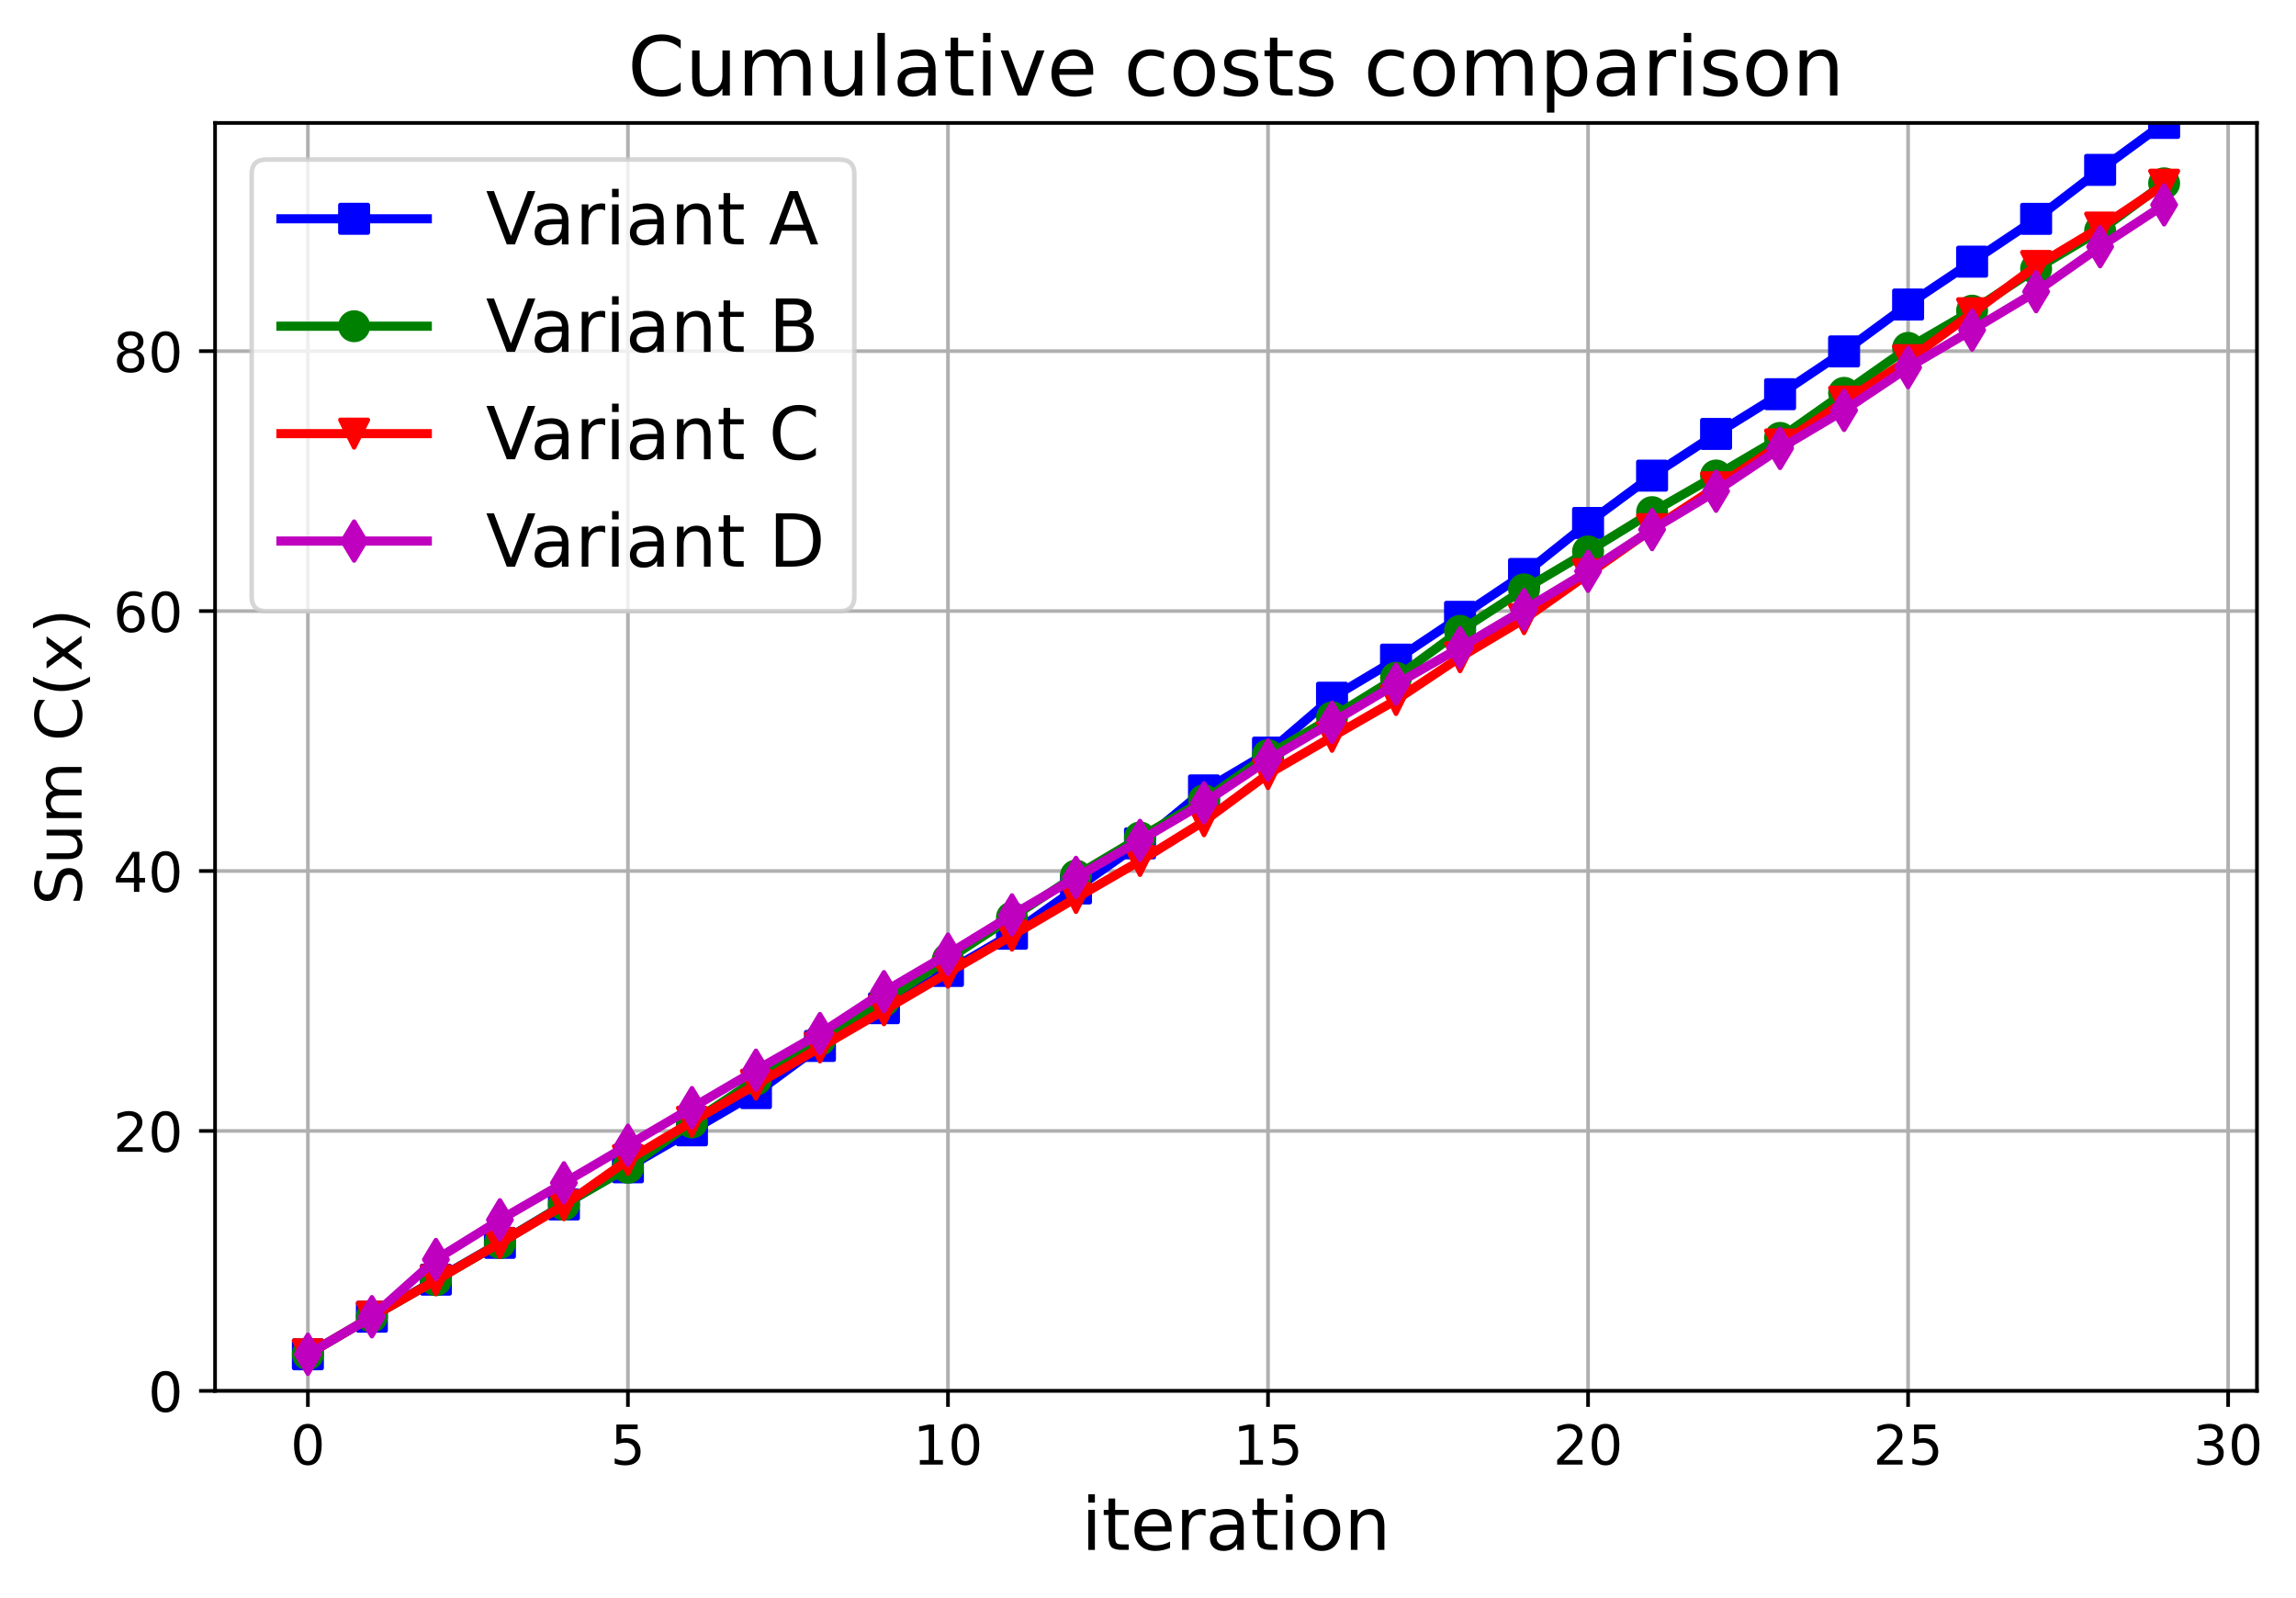 <?xml version="1.0" encoding="utf-8" standalone="no"?>
<!DOCTYPE svg PUBLIC "-//W3C//DTD SVG 1.1//EN"
  "http://www.w3.org/Graphics/SVG/1.1/DTD/svg11.dtd">
<!-- Created with matplotlib (https://matplotlib.org/) -->
<svg height="349.376pt" version="1.1" viewBox="0 0 501.957 349.376" width="501.957pt" xmlns="http://www.w3.org/2000/svg" xmlns:xlink="http://www.w3.org/1999/xlink">
 <defs>
  <style type="text/css">
*{stroke-linecap:butt;stroke-linejoin:round;}
  </style>
 </defs>
 <g id="figure_1">
  <g id="patch_1">
   <path d="M 0 349.376 
L 501.957 349.376 
L 501.957 0 
L 0 0 
z
" style="fill:#ffffff;"/>
  </g>
  <g id="axes_1">
   <g id="patch_2">
    <path d="M 47.019 304.077 
L 493.419 304.077 
L 493.419 26.877 
L 47.019 26.877 
z
" style="fill:#ffffff;"/>
   </g>
   <g id="matplotlib.axis_1">
    <g id="xtick_1">
     <g id="line2d_1">
      <path clip-path="url(#p02672b2460)" d="M 67.31 304.077 
L 67.31 26.877 
" style="fill:none;stroke:#b0b0b0;stroke-linecap:square;stroke-width:0.8;"/>
     </g>
     <g id="line2d_2">
      <defs>
       <path d="M 0 0 
L 0 3.5 
" id="m230a18719f" style="stroke:#000000;stroke-width:0.8;"/>
      </defs>
      <g>
       <use style="stroke:#000000;stroke-width:0.8;" x="67.31" xlink:href="#m230a18719f" y="304.077"/>
      </g>
     </g>
     <g id="text_1">
      <!-- 0 -->
      <defs>
       <path d="M 31.781 66.406 
Q 24.172 66.406 20.328 58.906 
Q 16.5 51.422 16.5 36.375 
Q 16.5 21.391 20.328 13.891 
Q 24.172 6.391 31.781 6.391 
Q 39.453 6.391 43.281 13.891 
Q 47.125 21.391 47.125 36.375 
Q 47.125 51.422 43.281 58.906 
Q 39.453 66.406 31.781 66.406 
z
M 31.781 74.219 
Q 44.047 74.219 50.516 64.516 
Q 56.984 54.828 56.984 36.375 
Q 56.984 17.969 50.516 8.266 
Q 44.047 -1.422 31.781 -1.422 
Q 19.531 -1.422 13.062 8.266 
Q 6.594 17.969 6.594 36.375 
Q 6.594 54.828 13.062 64.516 
Q 19.531 74.219 31.781 74.219 
z
" id="DejaVuSans-48"/>
      </defs>
      <g transform="translate(63.493 320.195)scale(0.12 -0.12)">
       <use xlink:href="#DejaVuSans-48"/>
      </g>
     </g>
    </g>
    <g id="xtick_2">
     <g id="line2d_3">
      <path clip-path="url(#p02672b2460)" d="M 137.279 304.077 
L 137.279 26.877 
" style="fill:none;stroke:#b0b0b0;stroke-linecap:square;stroke-width:0.8;"/>
     </g>
     <g id="line2d_4">
      <g>
       <use style="stroke:#000000;stroke-width:0.8;" x="137.279" xlink:href="#m230a18719f" y="304.077"/>
      </g>
     </g>
     <g id="text_2">
      <!-- 5 -->
      <defs>
       <path d="M 10.797 72.906 
L 49.516 72.906 
L 49.516 64.594 
L 19.828 64.594 
L 19.828 46.734 
Q 21.969 47.469 24.109 47.828 
Q 26.266 48.188 28.422 48.188 
Q 40.625 48.188 47.75 41.5 
Q 54.891 34.812 54.891 23.391 
Q 54.891 11.625 47.562 5.094 
Q 40.234 -1.422 26.906 -1.422 
Q 22.312 -1.422 17.547 -0.641 
Q 12.797 0.141 7.719 1.703 
L 7.719 11.625 
Q 12.109 9.234 16.797 8.062 
Q 21.484 6.891 26.703 6.891 
Q 35.156 6.891 40.078 11.328 
Q 45.016 15.766 45.016 23.391 
Q 45.016 31 40.078 35.438 
Q 35.156 39.891 26.703 39.891 
Q 22.75 39.891 18.812 39.016 
Q 14.891 38.141 10.797 36.281 
z
" id="DejaVuSans-53"/>
      </defs>
      <g transform="translate(133.461 320.195)scale(0.12 -0.12)">
       <use xlink:href="#DejaVuSans-53"/>
      </g>
     </g>
    </g>
    <g id="xtick_3">
     <g id="line2d_5">
      <path clip-path="url(#p02672b2460)" d="M 207.248 304.077 
L 207.248 26.877 
" style="fill:none;stroke:#b0b0b0;stroke-linecap:square;stroke-width:0.8;"/>
     </g>
     <g id="line2d_6">
      <g>
       <use style="stroke:#000000;stroke-width:0.8;" x="207.248" xlink:href="#m230a18719f" y="304.077"/>
      </g>
     </g>
     <g id="text_3">
      <!-- 10 -->
      <defs>
       <path d="M 12.406 8.297 
L 28.516 8.297 
L 28.516 63.922 
L 10.984 60.406 
L 10.984 69.391 
L 28.422 72.906 
L 38.281 72.906 
L 38.281 8.297 
L 54.391 8.297 
L 54.391 0 
L 12.406 0 
z
" id="DejaVuSans-49"/>
      </defs>
      <g transform="translate(199.613 320.195)scale(0.12 -0.12)">
       <use xlink:href="#DejaVuSans-49"/>
       <use x="63.623" xlink:href="#DejaVuSans-48"/>
      </g>
     </g>
    </g>
    <g id="xtick_4">
     <g id="line2d_7">
      <path clip-path="url(#p02672b2460)" d="M 277.216 304.077 
L 277.216 26.877 
" style="fill:none;stroke:#b0b0b0;stroke-linecap:square;stroke-width:0.8;"/>
     </g>
     <g id="line2d_8">
      <g>
       <use style="stroke:#000000;stroke-width:0.8;" x="277.216" xlink:href="#m230a18719f" y="304.077"/>
      </g>
     </g>
     <g id="text_4">
      <!-- 15 -->
      <g transform="translate(269.581 320.195)scale(0.12 -0.12)">
       <use xlink:href="#DejaVuSans-49"/>
       <use x="63.623" xlink:href="#DejaVuSans-53"/>
      </g>
     </g>
    </g>
    <g id="xtick_5">
     <g id="line2d_9">
      <path clip-path="url(#p02672b2460)" d="M 347.185 304.077 
L 347.185 26.877 
" style="fill:none;stroke:#b0b0b0;stroke-linecap:square;stroke-width:0.8;"/>
     </g>
     <g id="line2d_10">
      <g>
       <use style="stroke:#000000;stroke-width:0.8;" x="347.185" xlink:href="#m230a18719f" y="304.077"/>
      </g>
     </g>
     <g id="text_5">
      <!-- 20 -->
      <defs>
       <path d="M 19.188 8.297 
L 53.609 8.297 
L 53.609 0 
L 7.328 0 
L 7.328 8.297 
Q 12.938 14.109 22.625 23.891 
Q 32.328 33.688 34.812 36.531 
Q 39.547 41.844 41.422 45.531 
Q 43.312 49.219 43.312 52.781 
Q 43.312 58.594 39.234 62.25 
Q 35.156 65.922 28.609 65.922 
Q 23.969 65.922 18.812 64.312 
Q 13.672 62.703 7.812 59.422 
L 7.812 69.391 
Q 13.766 71.781 18.938 73 
Q 24.125 74.219 28.422 74.219 
Q 39.75 74.219 46.484 68.547 
Q 53.219 62.891 53.219 53.422 
Q 53.219 48.922 51.531 44.891 
Q 49.859 40.875 45.406 35.406 
Q 44.188 33.984 37.641 27.219 
Q 31.109 20.453 19.188 8.297 
z
" id="DejaVuSans-50"/>
      </defs>
      <g transform="translate(339.55 320.195)scale(0.12 -0.12)">
       <use xlink:href="#DejaVuSans-50"/>
       <use x="63.623" xlink:href="#DejaVuSans-48"/>
      </g>
     </g>
    </g>
    <g id="xtick_6">
     <g id="line2d_11">
      <path clip-path="url(#p02672b2460)" d="M 417.154 304.077 
L 417.154 26.877 
" style="fill:none;stroke:#b0b0b0;stroke-linecap:square;stroke-width:0.8;"/>
     </g>
     <g id="line2d_12">
      <g>
       <use style="stroke:#000000;stroke-width:0.8;" x="417.154" xlink:href="#m230a18719f" y="304.077"/>
      </g>
     </g>
     <g id="text_6">
      <!-- 25 -->
      <g transform="translate(409.519 320.195)scale(0.12 -0.12)">
       <use xlink:href="#DejaVuSans-50"/>
       <use x="63.623" xlink:href="#DejaVuSans-53"/>
      </g>
     </g>
    </g>
    <g id="xtick_7">
     <g id="line2d_13">
      <path clip-path="url(#p02672b2460)" d="M 487.122 304.077 
L 487.122 26.877 
" style="fill:none;stroke:#b0b0b0;stroke-linecap:square;stroke-width:0.8;"/>
     </g>
     <g id="line2d_14">
      <g>
       <use style="stroke:#000000;stroke-width:0.8;" x="487.122" xlink:href="#m230a18719f" y="304.077"/>
      </g>
     </g>
     <g id="text_7">
      <!-- 30 -->
      <defs>
       <path d="M 40.578 39.312 
Q 47.656 37.797 51.625 33 
Q 55.609 28.219 55.609 21.188 
Q 55.609 10.406 48.188 4.484 
Q 40.766 -1.422 27.094 -1.422 
Q 22.516 -1.422 17.656 -0.516 
Q 12.797 0.391 7.625 2.203 
L 7.625 11.719 
Q 11.719 9.328 16.594 8.109 
Q 21.484 6.891 26.812 6.891 
Q 36.078 6.891 40.938 10.547 
Q 45.797 14.203 45.797 21.188 
Q 45.797 27.641 41.281 31.266 
Q 36.766 34.906 28.719 34.906 
L 20.219 34.906 
L 20.219 43.016 
L 29.109 43.016 
Q 36.375 43.016 40.234 45.922 
Q 44.094 48.828 44.094 54.297 
Q 44.094 59.906 40.109 62.906 
Q 36.141 65.922 28.719 65.922 
Q 24.656 65.922 20.016 65.031 
Q 15.375 64.156 9.812 62.312 
L 9.812 71.094 
Q 15.438 72.656 20.344 73.438 
Q 25.25 74.219 29.594 74.219 
Q 40.828 74.219 47.359 69.109 
Q 53.906 64.016 53.906 55.328 
Q 53.906 49.266 50.438 45.094 
Q 46.969 40.922 40.578 39.312 
z
" id="DejaVuSans-51"/>
      </defs>
      <g transform="translate(479.487 320.195)scale(0.12 -0.12)">
       <use xlink:href="#DejaVuSans-51"/>
       <use x="63.623" xlink:href="#DejaVuSans-48"/>
      </g>
     </g>
    </g>
    <g id="text_8">
     <!-- iteration -->
     <defs>
      <path d="M 9.422 54.688 
L 18.406 54.688 
L 18.406 0 
L 9.422 0 
z
M 9.422 75.984 
L 18.406 75.984 
L 18.406 64.594 
L 9.422 64.594 
z
" id="DejaVuSans-105"/>
      <path d="M 18.312 70.219 
L 18.312 54.688 
L 36.812 54.688 
L 36.812 47.703 
L 18.312 47.703 
L 18.312 18.016 
Q 18.312 11.328 20.141 9.422 
Q 21.969 7.516 27.594 7.516 
L 36.812 7.516 
L 36.812 0 
L 27.594 0 
Q 17.188 0 13.234 3.875 
Q 9.281 7.766 9.281 18.016 
L 9.281 47.703 
L 2.688 47.703 
L 2.688 54.688 
L 9.281 54.688 
L 9.281 70.219 
z
" id="DejaVuSans-116"/>
      <path d="M 56.203 29.594 
L 56.203 25.203 
L 14.891 25.203 
Q 15.484 15.922 20.484 11.062 
Q 25.484 6.203 34.422 6.203 
Q 39.594 6.203 44.453 7.469 
Q 49.312 8.734 54.109 11.281 
L 54.109 2.781 
Q 49.266 0.734 44.188 -0.344 
Q 39.109 -1.422 33.891 -1.422 
Q 20.797 -1.422 13.156 6.188 
Q 5.516 13.812 5.516 26.812 
Q 5.516 40.234 12.766 48.109 
Q 20.016 56 32.328 56 
Q 43.359 56 49.781 48.891 
Q 56.203 41.797 56.203 29.594 
z
M 47.219 32.234 
Q 47.125 39.594 43.094 43.984 
Q 39.062 48.391 32.422 48.391 
Q 24.906 48.391 20.391 44.141 
Q 15.875 39.891 15.188 32.172 
z
" id="DejaVuSans-101"/>
      <path d="M 41.109 46.297 
Q 39.594 47.172 37.812 47.578 
Q 36.031 48 33.891 48 
Q 26.266 48 22.188 43.047 
Q 18.109 38.094 18.109 28.812 
L 18.109 0 
L 9.078 0 
L 9.078 54.688 
L 18.109 54.688 
L 18.109 46.188 
Q 20.953 51.172 25.484 53.578 
Q 30.031 56 36.531 56 
Q 37.453 56 38.578 55.875 
Q 39.703 55.766 41.062 55.516 
z
" id="DejaVuSans-114"/>
      <path d="M 34.281 27.484 
Q 23.391 27.484 19.188 25 
Q 14.984 22.516 14.984 16.5 
Q 14.984 11.719 18.141 8.906 
Q 21.297 6.109 26.703 6.109 
Q 34.188 6.109 38.703 11.406 
Q 43.219 16.703 43.219 25.484 
L 43.219 27.484 
z
M 52.203 31.203 
L 52.203 0 
L 43.219 0 
L 43.219 8.297 
Q 40.141 3.328 35.547 0.953 
Q 30.953 -1.422 24.312 -1.422 
Q 15.922 -1.422 10.953 3.297 
Q 6 8.016 6 15.922 
Q 6 25.141 12.172 29.828 
Q 18.359 34.516 30.609 34.516 
L 43.219 34.516 
L 43.219 35.406 
Q 43.219 41.609 39.141 45 
Q 35.062 48.391 27.688 48.391 
Q 23 48.391 18.547 47.266 
Q 14.109 46.141 10.016 43.891 
L 10.016 52.203 
Q 14.938 54.109 19.578 55.047 
Q 24.219 56 28.609 56 
Q 40.484 56 46.344 49.844 
Q 52.203 43.703 52.203 31.203 
z
" id="DejaVuSans-97"/>
      <path d="M 30.609 48.391 
Q 23.391 48.391 19.188 42.75 
Q 14.984 37.109 14.984 27.297 
Q 14.984 17.484 19.156 11.844 
Q 23.344 6.203 30.609 6.203 
Q 37.797 6.203 41.984 11.859 
Q 46.188 17.531 46.188 27.297 
Q 46.188 37.016 41.984 42.703 
Q 37.797 48.391 30.609 48.391 
z
M 30.609 56 
Q 42.328 56 49.016 48.375 
Q 55.719 40.766 55.719 27.297 
Q 55.719 13.875 49.016 6.219 
Q 42.328 -1.422 30.609 -1.422 
Q 18.844 -1.422 12.172 6.219 
Q 5.516 13.875 5.516 27.297 
Q 5.516 40.766 12.172 48.375 
Q 18.844 56 30.609 56 
z
" id="DejaVuSans-111"/>
      <path d="M 54.891 33.016 
L 54.891 0 
L 45.906 0 
L 45.906 32.719 
Q 45.906 40.484 42.875 44.328 
Q 39.844 48.188 33.797 48.188 
Q 26.516 48.188 22.312 43.547 
Q 18.109 38.922 18.109 30.906 
L 18.109 0 
L 9.078 0 
L 9.078 54.688 
L 18.109 54.688 
L 18.109 46.188 
Q 21.344 51.125 25.703 53.562 
Q 30.078 56 35.797 56 
Q 45.219 56 50.047 50.172 
Q 54.891 44.344 54.891 33.016 
z
" id="DejaVuSans-110"/>
     </defs>
     <g transform="translate(236.423 338.848)scale(0.16 -0.16)">
      <use xlink:href="#DejaVuSans-105"/>
      <use x="27.783" xlink:href="#DejaVuSans-116"/>
      <use x="66.992" xlink:href="#DejaVuSans-101"/>
      <use x="128.516" xlink:href="#DejaVuSans-114"/>
      <use x="169.629" xlink:href="#DejaVuSans-97"/>
      <use x="230.908" xlink:href="#DejaVuSans-116"/>
      <use x="270.117" xlink:href="#DejaVuSans-105"/>
      <use x="297.9" xlink:href="#DejaVuSans-111"/>
      <use x="359.082" xlink:href="#DejaVuSans-110"/>
     </g>
    </g>
   </g>
   <g id="matplotlib.axis_2">
    <g id="ytick_1">
     <g id="line2d_15">
      <path clip-path="url(#p02672b2460)" d="M 47.019 304.077 
L 493.419 304.077 
" style="fill:none;stroke:#b0b0b0;stroke-linecap:square;stroke-width:0.8;"/>
     </g>
     <g id="line2d_16">
      <defs>
       <path d="M 0 0 
L -3.5 0 
" id="m661134ea86" style="stroke:#000000;stroke-width:0.8;"/>
      </defs>
      <g>
       <use style="stroke:#000000;stroke-width:0.8;" x="47.019" xlink:href="#m661134ea86" y="304.077"/>
      </g>
     </g>
     <g id="text_9">
      <!-- 0 -->
      <g transform="translate(32.384 308.636)scale(0.12 -0.12)">
       <use xlink:href="#DejaVuSans-48"/>
      </g>
     </g>
    </g>
    <g id="ytick_2">
     <g id="line2d_17">
      <path clip-path="url(#p02672b2460)" d="M 47.019 247.25 
L 493.419 247.25 
" style="fill:none;stroke:#b0b0b0;stroke-linecap:square;stroke-width:0.8;"/>
     </g>
     <g id="line2d_18">
      <g>
       <use style="stroke:#000000;stroke-width:0.8;" x="47.019" xlink:href="#m661134ea86" y="247.25"/>
      </g>
     </g>
     <g id="text_10">
      <!-- 20 -->
      <g transform="translate(24.749 251.809)scale(0.12 -0.12)">
       <use xlink:href="#DejaVuSans-50"/>
       <use x="63.623" xlink:href="#DejaVuSans-48"/>
      </g>
     </g>
    </g>
    <g id="ytick_3">
     <g id="line2d_19">
      <path clip-path="url(#p02672b2460)" d="M 47.019 190.423 
L 493.419 190.423 
" style="fill:none;stroke:#b0b0b0;stroke-linecap:square;stroke-width:0.8;"/>
     </g>
     <g id="line2d_20">
      <g>
       <use style="stroke:#000000;stroke-width:0.8;" x="47.019" xlink:href="#m661134ea86" y="190.423"/>
      </g>
     </g>
     <g id="text_11">
      <!-- 40 -->
      <defs>
       <path d="M 37.797 64.312 
L 12.891 25.391 
L 37.797 25.391 
z
M 35.203 72.906 
L 47.609 72.906 
L 47.609 25.391 
L 58.016 25.391 
L 58.016 17.188 
L 47.609 17.188 
L 47.609 0 
L 37.797 0 
L 37.797 17.188 
L 4.891 17.188 
L 4.891 26.703 
z
" id="DejaVuSans-52"/>
      </defs>
      <g transform="translate(24.749 194.982)scale(0.12 -0.12)">
       <use xlink:href="#DejaVuSans-52"/>
       <use x="63.623" xlink:href="#DejaVuSans-48"/>
      </g>
     </g>
    </g>
    <g id="ytick_4">
     <g id="line2d_21">
      <path clip-path="url(#p02672b2460)" d="M 47.019 133.595 
L 493.419 133.595 
" style="fill:none;stroke:#b0b0b0;stroke-linecap:square;stroke-width:0.8;"/>
     </g>
     <g id="line2d_22">
      <g>
       <use style="stroke:#000000;stroke-width:0.8;" x="47.019" xlink:href="#m661134ea86" y="133.595"/>
      </g>
     </g>
     <g id="text_12">
      <!-- 60 -->
      <defs>
       <path d="M 33.016 40.375 
Q 26.375 40.375 22.484 35.828 
Q 18.609 31.297 18.609 23.391 
Q 18.609 15.531 22.484 10.953 
Q 26.375 6.391 33.016 6.391 
Q 39.656 6.391 43.531 10.953 
Q 47.406 15.531 47.406 23.391 
Q 47.406 31.297 43.531 35.828 
Q 39.656 40.375 33.016 40.375 
z
M 52.594 71.297 
L 52.594 62.312 
Q 48.875 64.062 45.094 64.984 
Q 41.312 65.922 37.594 65.922 
Q 27.828 65.922 22.672 59.328 
Q 17.531 52.734 16.797 39.406 
Q 19.672 43.656 24.016 45.922 
Q 28.375 48.188 33.594 48.188 
Q 44.578 48.188 50.953 41.516 
Q 57.328 34.859 57.328 23.391 
Q 57.328 12.156 50.688 5.359 
Q 44.047 -1.422 33.016 -1.422 
Q 20.359 -1.422 13.672 8.266 
Q 6.984 17.969 6.984 36.375 
Q 6.984 53.656 15.188 63.938 
Q 23.391 74.219 37.203 74.219 
Q 40.922 74.219 44.703 73.484 
Q 48.484 72.75 52.594 71.297 
z
" id="DejaVuSans-54"/>
      </defs>
      <g transform="translate(24.749 138.154)scale(0.12 -0.12)">
       <use xlink:href="#DejaVuSans-54"/>
       <use x="63.623" xlink:href="#DejaVuSans-48"/>
      </g>
     </g>
    </g>
    <g id="ytick_5">
     <g id="line2d_23">
      <path clip-path="url(#p02672b2460)" d="M 47.019 76.768 
L 493.419 76.768 
" style="fill:none;stroke:#b0b0b0;stroke-linecap:square;stroke-width:0.8;"/>
     </g>
     <g id="line2d_24">
      <g>
       <use style="stroke:#000000;stroke-width:0.8;" x="47.019" xlink:href="#m661134ea86" y="76.768"/>
      </g>
     </g>
     <g id="text_13">
      <!-- 80 -->
      <defs>
       <path d="M 31.781 34.625 
Q 24.75 34.625 20.719 30.859 
Q 16.703 27.094 16.703 20.516 
Q 16.703 13.922 20.719 10.156 
Q 24.75 6.391 31.781 6.391 
Q 38.812 6.391 42.859 10.172 
Q 46.922 13.969 46.922 20.516 
Q 46.922 27.094 42.891 30.859 
Q 38.875 34.625 31.781 34.625 
z
M 21.922 38.812 
Q 15.578 40.375 12.031 44.719 
Q 8.5 49.078 8.5 55.328 
Q 8.5 64.062 14.719 69.141 
Q 20.953 74.219 31.781 74.219 
Q 42.672 74.219 48.875 69.141 
Q 55.078 64.062 55.078 55.328 
Q 55.078 49.078 51.531 44.719 
Q 48 40.375 41.703 38.812 
Q 48.828 37.156 52.797 32.312 
Q 56.781 27.484 56.781 20.516 
Q 56.781 9.906 50.312 4.234 
Q 43.844 -1.422 31.781 -1.422 
Q 19.734 -1.422 13.25 4.234 
Q 6.781 9.906 6.781 20.516 
Q 6.781 27.484 10.781 32.312 
Q 14.797 37.156 21.922 38.812 
z
M 18.312 54.391 
Q 18.312 48.734 21.844 45.562 
Q 25.391 42.391 31.781 42.391 
Q 38.141 42.391 41.719 45.562 
Q 45.312 48.734 45.312 54.391 
Q 45.312 60.062 41.719 63.234 
Q 38.141 66.406 31.781 66.406 
Q 25.391 66.406 21.844 63.234 
Q 18.312 60.062 18.312 54.391 
z
" id="DejaVuSans-56"/>
      </defs>
      <g transform="translate(24.749 81.327)scale(0.12 -0.12)">
       <use xlink:href="#DejaVuSans-56"/>
       <use x="63.623" xlink:href="#DejaVuSans-48"/>
      </g>
     </g>
    </g>
    <g id="text_14">
     <!-- Sum C(x) -->
     <defs>
      <path d="M 53.516 70.516 
L 53.516 60.891 
Q 47.906 63.578 42.922 64.891 
Q 37.938 66.219 33.297 66.219 
Q 25.25 66.219 20.875 63.094 
Q 16.5 59.969 16.5 54.203 
Q 16.5 49.359 19.406 46.891 
Q 22.312 44.438 30.422 42.922 
L 36.375 41.703 
Q 47.406 39.594 52.656 34.297 
Q 57.906 29 57.906 20.125 
Q 57.906 9.516 50.797 4.047 
Q 43.703 -1.422 29.984 -1.422 
Q 24.812 -1.422 18.969 -0.25 
Q 13.141 0.922 6.891 3.219 
L 6.891 13.375 
Q 12.891 10.016 18.656 8.297 
Q 24.422 6.594 29.984 6.594 
Q 38.422 6.594 43.016 9.906 
Q 47.609 13.234 47.609 19.391 
Q 47.609 24.75 44.312 27.781 
Q 41.016 30.812 33.5 32.328 
L 27.484 33.5 
Q 16.453 35.688 11.516 40.375 
Q 6.594 45.062 6.594 53.422 
Q 6.594 63.094 13.406 68.656 
Q 20.219 74.219 32.172 74.219 
Q 37.312 74.219 42.625 73.281 
Q 47.953 72.359 53.516 70.516 
z
" id="DejaVuSans-83"/>
      <path d="M 8.5 21.578 
L 8.5 54.688 
L 17.484 54.688 
L 17.484 21.922 
Q 17.484 14.156 20.5 10.266 
Q 23.531 6.391 29.594 6.391 
Q 36.859 6.391 41.078 11.031 
Q 45.312 15.672 45.312 23.688 
L 45.312 54.688 
L 54.297 54.688 
L 54.297 0 
L 45.312 0 
L 45.312 8.406 
Q 42.047 3.422 37.719 1 
Q 33.406 -1.422 27.688 -1.422 
Q 18.266 -1.422 13.375 4.438 
Q 8.5 10.297 8.5 21.578 
z
M 31.109 56 
z
" id="DejaVuSans-117"/>
      <path d="M 52 44.188 
Q 55.375 50.25 60.062 53.125 
Q 64.75 56 71.094 56 
Q 79.641 56 84.281 50.016 
Q 88.922 44.047 88.922 33.016 
L 88.922 0 
L 79.891 0 
L 79.891 32.719 
Q 79.891 40.578 77.094 44.375 
Q 74.312 48.188 68.609 48.188 
Q 61.625 48.188 57.562 43.547 
Q 53.516 38.922 53.516 30.906 
L 53.516 0 
L 44.484 0 
L 44.484 32.719 
Q 44.484 40.625 41.703 44.406 
Q 38.922 48.188 33.109 48.188 
Q 26.219 48.188 22.156 43.531 
Q 18.109 38.875 18.109 30.906 
L 18.109 0 
L 9.078 0 
L 9.078 54.688 
L 18.109 54.688 
L 18.109 46.188 
Q 21.188 51.219 25.484 53.609 
Q 29.781 56 35.688 56 
Q 41.656 56 45.828 52.969 
Q 50 49.953 52 44.188 
z
" id="DejaVuSans-109"/>
      <path id="DejaVuSans-32"/>
      <path d="M 64.406 67.281 
L 64.406 56.891 
Q 59.422 61.531 53.781 63.812 
Q 48.141 66.109 41.797 66.109 
Q 29.297 66.109 22.656 58.469 
Q 16.016 50.828 16.016 36.375 
Q 16.016 21.969 22.656 14.328 
Q 29.297 6.688 41.797 6.688 
Q 48.141 6.688 53.781 8.984 
Q 59.422 11.281 64.406 15.922 
L 64.406 5.609 
Q 59.234 2.094 53.438 0.328 
Q 47.656 -1.422 41.219 -1.422 
Q 24.656 -1.422 15.125 8.703 
Q 5.609 18.844 5.609 36.375 
Q 5.609 53.953 15.125 64.078 
Q 24.656 74.219 41.219 74.219 
Q 47.75 74.219 53.531 72.484 
Q 59.328 70.75 64.406 67.281 
z
" id="DejaVuSans-67"/>
      <path d="M 31 75.875 
Q 24.469 64.656 21.281 53.656 
Q 18.109 42.672 18.109 31.391 
Q 18.109 20.125 21.312 9.062 
Q 24.516 -2 31 -13.188 
L 23.188 -13.188 
Q 15.875 -1.703 12.234 9.375 
Q 8.594 20.453 8.594 31.391 
Q 8.594 42.281 12.203 53.312 
Q 15.828 64.359 23.188 75.875 
z
" id="DejaVuSans-40"/>
      <path d="M 54.891 54.688 
L 35.109 28.078 
L 55.906 0 
L 45.312 0 
L 29.391 21.484 
L 13.484 0 
L 2.875 0 
L 24.125 28.609 
L 4.688 54.688 
L 15.281 54.688 
L 29.781 35.203 
L 44.281 54.688 
z
" id="DejaVuSans-120"/>
      <path d="M 8.016 75.875 
L 15.828 75.875 
Q 23.141 64.359 26.781 53.312 
Q 30.422 42.281 30.422 31.391 
Q 30.422 20.453 26.781 9.375 
Q 23.141 -1.703 15.828 -13.188 
L 8.016 -13.188 
Q 14.5 -2 17.703 9.062 
Q 20.906 20.125 20.906 31.391 
Q 20.906 42.672 17.703 53.656 
Q 14.5 64.656 8.016 75.875 
z
" id="DejaVuSans-41"/>
     </defs>
     <g transform="translate(17.838 197.894)rotate(-90)scale(0.14 -0.14)">
      <use xlink:href="#DejaVuSans-83"/>
      <use x="63.477" xlink:href="#DejaVuSans-117"/>
      <use x="126.855" xlink:href="#DejaVuSans-109"/>
      <use x="224.268" xlink:href="#DejaVuSans-32"/>
      <use x="256.055" xlink:href="#DejaVuSans-67"/>
      <use x="325.879" xlink:href="#DejaVuSans-40"/>
      <use x="364.893" xlink:href="#DejaVuSans-120"/>
      <use x="424.072" xlink:href="#DejaVuSans-41"/>
     </g>
    </g>
   </g>
   <g id="line2d_25">
    <path clip-path="url(#p02672b2460)" d="M 67.31 296.077 
L 81.304 287.868 
L 95.298 279.76 
L 109.291 271.715 
L 123.285 263.33 
L 137.279 255.197 
L 151.273 247.12 
L 165.266 238.984 
L 179.26 228.672 
L 193.254 220.417 
L 207.248 212.28 
L 221.241 204.136 
L 235.235 194.243 
L 249.229 184.385 
L 263.223 172.805 
L 277.216 164.524 
L 291.21 152.537 
L 305.204 144.203 
L 319.197 134.855 
L 333.191 125.489 
L 347.185 114.326 
L 361.179 103.988 
L 375.172 94.869 
L 389.166 86.187 
L 403.16 76.829 
L 417.154 66.573 
L 431.147 57.209 
L 445.141 47.853 
L 459.135 37.137 
L 473.128 26.877 
" style="fill:none;stroke:#0000ff;stroke-linecap:square;stroke-width:2;"/>
    <defs>
     <path d="M -3 3 
L 3 3 
L 3 -3 
L -3 -3 
z
" id="me0f884d7af" style="stroke:#0000ff;stroke-linejoin:miter;"/>
    </defs>
    <g clip-path="url(#p02672b2460)">
     <use style="fill:#0000ff;stroke:#0000ff;stroke-linejoin:miter;" x="67.31" xlink:href="#me0f884d7af" y="296.077"/>
     <use style="fill:#0000ff;stroke:#0000ff;stroke-linejoin:miter;" x="81.304" xlink:href="#me0f884d7af" y="287.868"/>
     <use style="fill:#0000ff;stroke:#0000ff;stroke-linejoin:miter;" x="95.298" xlink:href="#me0f884d7af" y="279.76"/>
     <use style="fill:#0000ff;stroke:#0000ff;stroke-linejoin:miter;" x="109.291" xlink:href="#me0f884d7af" y="271.715"/>
     <use style="fill:#0000ff;stroke:#0000ff;stroke-linejoin:miter;" x="123.285" xlink:href="#me0f884d7af" y="263.33"/>
     <use style="fill:#0000ff;stroke:#0000ff;stroke-linejoin:miter;" x="137.279" xlink:href="#me0f884d7af" y="255.197"/>
     <use style="fill:#0000ff;stroke:#0000ff;stroke-linejoin:miter;" x="151.273" xlink:href="#me0f884d7af" y="247.12"/>
     <use style="fill:#0000ff;stroke:#0000ff;stroke-linejoin:miter;" x="165.266" xlink:href="#me0f884d7af" y="238.984"/>
     <use style="fill:#0000ff;stroke:#0000ff;stroke-linejoin:miter;" x="179.26" xlink:href="#me0f884d7af" y="228.672"/>
     <use style="fill:#0000ff;stroke:#0000ff;stroke-linejoin:miter;" x="193.254" xlink:href="#me0f884d7af" y="220.417"/>
     <use style="fill:#0000ff;stroke:#0000ff;stroke-linejoin:miter;" x="207.248" xlink:href="#me0f884d7af" y="212.28"/>
     <use style="fill:#0000ff;stroke:#0000ff;stroke-linejoin:miter;" x="221.241" xlink:href="#me0f884d7af" y="204.136"/>
     <use style="fill:#0000ff;stroke:#0000ff;stroke-linejoin:miter;" x="235.235" xlink:href="#me0f884d7af" y="194.243"/>
     <use style="fill:#0000ff;stroke:#0000ff;stroke-linejoin:miter;" x="249.229" xlink:href="#me0f884d7af" y="184.385"/>
     <use style="fill:#0000ff;stroke:#0000ff;stroke-linejoin:miter;" x="263.223" xlink:href="#me0f884d7af" y="172.805"/>
     <use style="fill:#0000ff;stroke:#0000ff;stroke-linejoin:miter;" x="277.216" xlink:href="#me0f884d7af" y="164.524"/>
     <use style="fill:#0000ff;stroke:#0000ff;stroke-linejoin:miter;" x="291.21" xlink:href="#me0f884d7af" y="152.537"/>
     <use style="fill:#0000ff;stroke:#0000ff;stroke-linejoin:miter;" x="305.204" xlink:href="#me0f884d7af" y="144.203"/>
     <use style="fill:#0000ff;stroke:#0000ff;stroke-linejoin:miter;" x="319.197" xlink:href="#me0f884d7af" y="134.855"/>
     <use style="fill:#0000ff;stroke:#0000ff;stroke-linejoin:miter;" x="333.191" xlink:href="#me0f884d7af" y="125.489"/>
     <use style="fill:#0000ff;stroke:#0000ff;stroke-linejoin:miter;" x="347.185" xlink:href="#me0f884d7af" y="114.326"/>
     <use style="fill:#0000ff;stroke:#0000ff;stroke-linejoin:miter;" x="361.179" xlink:href="#me0f884d7af" y="103.988"/>
     <use style="fill:#0000ff;stroke:#0000ff;stroke-linejoin:miter;" x="375.172" xlink:href="#me0f884d7af" y="94.869"/>
     <use style="fill:#0000ff;stroke:#0000ff;stroke-linejoin:miter;" x="389.166" xlink:href="#me0f884d7af" y="86.187"/>
     <use style="fill:#0000ff;stroke:#0000ff;stroke-linejoin:miter;" x="403.16" xlink:href="#me0f884d7af" y="76.829"/>
     <use style="fill:#0000ff;stroke:#0000ff;stroke-linejoin:miter;" x="417.154" xlink:href="#me0f884d7af" y="66.573"/>
     <use style="fill:#0000ff;stroke:#0000ff;stroke-linejoin:miter;" x="431.147" xlink:href="#me0f884d7af" y="57.209"/>
     <use style="fill:#0000ff;stroke:#0000ff;stroke-linejoin:miter;" x="445.141" xlink:href="#me0f884d7af" y="47.853"/>
     <use style="fill:#0000ff;stroke:#0000ff;stroke-linejoin:miter;" x="459.135" xlink:href="#me0f884d7af" y="37.137"/>
     <use style="fill:#0000ff;stroke:#0000ff;stroke-linejoin:miter;" x="473.128" xlink:href="#me0f884d7af" y="26.877"/>
    </g>
   </g>
   <g id="line2d_26">
    <path clip-path="url(#p02672b2460)" d="M 67.31 296.077 
L 81.304 287.868 
L 95.298 279.885 
L 109.291 271.751 
L 123.285 263.366 
L 137.279 255.29 
L 151.273 245.397 
L 165.266 236.041 
L 179.26 227.358 
L 193.254 218.788 
L 207.248 209.669 
L 221.241 200.565 
L 235.235 191.412 
L 249.229 183.078 
L 263.223 174.941 
L 277.216 165.084 
L 291.21 156.829 
L 305.204 148.178 
L 319.197 137.918 
L 333.191 128.846 
L 347.185 120.564 
L 361.179 111.968 
L 375.172 103.956 
L 389.166 95.733 
L 403.16 85.886 
L 417.154 76.056 
L 431.147 67.92 
L 445.141 58.762 
L 459.135 50.417 
L 473.128 40.079 
" style="fill:none;stroke:#008000;stroke-linecap:square;stroke-width:2;"/>
    <defs>
     <path d="M 0 3 
C 0.796 3 1.559 2.684 2.121 2.121 
C 2.684 1.559 3 0.796 3 0 
C 3 -0.796 2.684 -1.559 2.121 -2.121 
C 1.559 -2.684 0.796 -3 0 -3 
C -0.796 -3 -1.559 -2.684 -2.121 -2.121 
C -2.684 -1.559 -3 -0.796 -3 0 
C -3 0.796 -2.684 1.559 -2.121 2.121 
C -1.559 2.684 -0.796 3 0 3 
z
" id="m271dd192c2" style="stroke:#008000;"/>
    </defs>
    <g clip-path="url(#p02672b2460)">
     <use style="fill:#008000;stroke:#008000;" x="67.31" xlink:href="#m271dd192c2" y="296.077"/>
     <use style="fill:#008000;stroke:#008000;" x="81.304" xlink:href="#m271dd192c2" y="287.868"/>
     <use style="fill:#008000;stroke:#008000;" x="95.298" xlink:href="#m271dd192c2" y="279.885"/>
     <use style="fill:#008000;stroke:#008000;" x="109.291" xlink:href="#m271dd192c2" y="271.751"/>
     <use style="fill:#008000;stroke:#008000;" x="123.285" xlink:href="#m271dd192c2" y="263.366"/>
     <use style="fill:#008000;stroke:#008000;" x="137.279" xlink:href="#m271dd192c2" y="255.29"/>
     <use style="fill:#008000;stroke:#008000;" x="151.273" xlink:href="#m271dd192c2" y="245.397"/>
     <use style="fill:#008000;stroke:#008000;" x="165.266" xlink:href="#m271dd192c2" y="236.041"/>
     <use style="fill:#008000;stroke:#008000;" x="179.26" xlink:href="#m271dd192c2" y="227.358"/>
     <use style="fill:#008000;stroke:#008000;" x="193.254" xlink:href="#m271dd192c2" y="218.788"/>
     <use style="fill:#008000;stroke:#008000;" x="207.248" xlink:href="#m271dd192c2" y="209.669"/>
     <use style="fill:#008000;stroke:#008000;" x="221.241" xlink:href="#m271dd192c2" y="200.565"/>
     <use style="fill:#008000;stroke:#008000;" x="235.235" xlink:href="#m271dd192c2" y="191.412"/>
     <use style="fill:#008000;stroke:#008000;" x="249.229" xlink:href="#m271dd192c2" y="183.078"/>
     <use style="fill:#008000;stroke:#008000;" x="263.223" xlink:href="#m271dd192c2" y="174.941"/>
     <use style="fill:#008000;stroke:#008000;" x="277.216" xlink:href="#m271dd192c2" y="165.084"/>
     <use style="fill:#008000;stroke:#008000;" x="291.21" xlink:href="#m271dd192c2" y="156.829"/>
     <use style="fill:#008000;stroke:#008000;" x="305.204" xlink:href="#m271dd192c2" y="148.178"/>
     <use style="fill:#008000;stroke:#008000;" x="319.197" xlink:href="#m271dd192c2" y="137.918"/>
     <use style="fill:#008000;stroke:#008000;" x="333.191" xlink:href="#m271dd192c2" y="128.846"/>
     <use style="fill:#008000;stroke:#008000;" x="347.185" xlink:href="#m271dd192c2" y="120.564"/>
     <use style="fill:#008000;stroke:#008000;" x="361.179" xlink:href="#m271dd192c2" y="111.968"/>
     <use style="fill:#008000;stroke:#008000;" x="375.172" xlink:href="#m271dd192c2" y="103.956"/>
     <use style="fill:#008000;stroke:#008000;" x="389.166" xlink:href="#m271dd192c2" y="95.733"/>
     <use style="fill:#008000;stroke:#008000;" x="403.16" xlink:href="#m271dd192c2" y="85.886"/>
     <use style="fill:#008000;stroke:#008000;" x="417.154" xlink:href="#m271dd192c2" y="76.056"/>
     <use style="fill:#008000;stroke:#008000;" x="431.147" xlink:href="#m271dd192c2" y="67.92"/>
     <use style="fill:#008000;stroke:#008000;" x="445.141" xlink:href="#m271dd192c2" y="58.762"/>
     <use style="fill:#008000;stroke:#008000;" x="459.135" xlink:href="#m271dd192c2" y="50.417"/>
     <use style="fill:#008000;stroke:#008000;" x="473.128" xlink:href="#m271dd192c2" y="40.079"/>
    </g>
   </g>
   <g id="line2d_27">
    <path clip-path="url(#p02672b2460)" d="M 67.31 296.077 
L 81.304 287.868 
L 95.298 279.885 
L 109.291 271.751 
L 123.285 263.496 
L 137.279 253.603 
L 151.273 245.219 
L 165.266 237.142 
L 179.26 229.006 
L 193.254 220.87 
L 207.248 212.661 
L 221.241 204.554 
L 235.235 196.317 
L 249.229 188.227 
L 263.223 179.544 
L 277.216 169.232 
L 291.21 161.087 
L 305.204 153.042 
L 319.197 143.693 
L 333.191 135.359 
L 347.185 125.512 
L 361.179 115.681 
L 375.172 106.524 
L 389.166 97.158 
L 403.16 87.8 
L 417.154 78.728 
L 431.147 68.473 
L 445.141 58.135 
L 459.135 49.745 
L 473.128 40.381 
" style="fill:none;stroke:#ff0000;stroke-linecap:square;stroke-width:2;"/>
    <defs>
     <path d="M -0 3 
L 3 -3 
L -3 -3 
z
" id="m8b859be8ec" style="stroke:#ff0000;stroke-linejoin:miter;"/>
    </defs>
    <g clip-path="url(#p02672b2460)">
     <use style="fill:#ff0000;stroke:#ff0000;stroke-linejoin:miter;" x="67.31" xlink:href="#m8b859be8ec" y="296.077"/>
     <use style="fill:#ff0000;stroke:#ff0000;stroke-linejoin:miter;" x="81.304" xlink:href="#m8b859be8ec" y="287.868"/>
     <use style="fill:#ff0000;stroke:#ff0000;stroke-linejoin:miter;" x="95.298" xlink:href="#m8b859be8ec" y="279.885"/>
     <use style="fill:#ff0000;stroke:#ff0000;stroke-linejoin:miter;" x="109.291" xlink:href="#m8b859be8ec" y="271.751"/>
     <use style="fill:#ff0000;stroke:#ff0000;stroke-linejoin:miter;" x="123.285" xlink:href="#m8b859be8ec" y="263.496"/>
     <use style="fill:#ff0000;stroke:#ff0000;stroke-linejoin:miter;" x="137.279" xlink:href="#m8b859be8ec" y="253.603"/>
     <use style="fill:#ff0000;stroke:#ff0000;stroke-linejoin:miter;" x="151.273" xlink:href="#m8b859be8ec" y="245.219"/>
     <use style="fill:#ff0000;stroke:#ff0000;stroke-linejoin:miter;" x="165.266" xlink:href="#m8b859be8ec" y="237.142"/>
     <use style="fill:#ff0000;stroke:#ff0000;stroke-linejoin:miter;" x="179.26" xlink:href="#m8b859be8ec" y="229.006"/>
     <use style="fill:#ff0000;stroke:#ff0000;stroke-linejoin:miter;" x="193.254" xlink:href="#m8b859be8ec" y="220.87"/>
     <use style="fill:#ff0000;stroke:#ff0000;stroke-linejoin:miter;" x="207.248" xlink:href="#m8b859be8ec" y="212.661"/>
     <use style="fill:#ff0000;stroke:#ff0000;stroke-linejoin:miter;" x="221.241" xlink:href="#m8b859be8ec" y="204.554"/>
     <use style="fill:#ff0000;stroke:#ff0000;stroke-linejoin:miter;" x="235.235" xlink:href="#m8b859be8ec" y="196.317"/>
     <use style="fill:#ff0000;stroke:#ff0000;stroke-linejoin:miter;" x="249.229" xlink:href="#m8b859be8ec" y="188.227"/>
     <use style="fill:#ff0000;stroke:#ff0000;stroke-linejoin:miter;" x="263.223" xlink:href="#m8b859be8ec" y="179.544"/>
     <use style="fill:#ff0000;stroke:#ff0000;stroke-linejoin:miter;" x="277.216" xlink:href="#m8b859be8ec" y="169.232"/>
     <use style="fill:#ff0000;stroke:#ff0000;stroke-linejoin:miter;" x="291.21" xlink:href="#m8b859be8ec" y="161.087"/>
     <use style="fill:#ff0000;stroke:#ff0000;stroke-linejoin:miter;" x="305.204" xlink:href="#m8b859be8ec" y="153.042"/>
     <use style="fill:#ff0000;stroke:#ff0000;stroke-linejoin:miter;" x="319.197" xlink:href="#m8b859be8ec" y="143.693"/>
     <use style="fill:#ff0000;stroke:#ff0000;stroke-linejoin:miter;" x="333.191" xlink:href="#m8b859be8ec" y="135.359"/>
     <use style="fill:#ff0000;stroke:#ff0000;stroke-linejoin:miter;" x="347.185" xlink:href="#m8b859be8ec" y="125.512"/>
     <use style="fill:#ff0000;stroke:#ff0000;stroke-linejoin:miter;" x="361.179" xlink:href="#m8b859be8ec" y="115.681"/>
     <use style="fill:#ff0000;stroke:#ff0000;stroke-linejoin:miter;" x="375.172" xlink:href="#m8b859be8ec" y="106.524"/>
     <use style="fill:#ff0000;stroke:#ff0000;stroke-linejoin:miter;" x="389.166" xlink:href="#m8b859be8ec" y="97.158"/>
     <use style="fill:#ff0000;stroke:#ff0000;stroke-linejoin:miter;" x="403.16" xlink:href="#m8b859be8ec" y="87.8"/>
     <use style="fill:#ff0000;stroke:#ff0000;stroke-linejoin:miter;" x="417.154" xlink:href="#m8b859be8ec" y="78.728"/>
     <use style="fill:#ff0000;stroke:#ff0000;stroke-linejoin:miter;" x="431.147" xlink:href="#m8b859be8ec" y="68.473"/>
     <use style="fill:#ff0000;stroke:#ff0000;stroke-linejoin:miter;" x="445.141" xlink:href="#m8b859be8ec" y="58.135"/>
     <use style="fill:#ff0000;stroke:#ff0000;stroke-linejoin:miter;" x="459.135" xlink:href="#m8b859be8ec" y="49.745"/>
     <use style="fill:#ff0000;stroke:#ff0000;stroke-linejoin:miter;" x="473.128" xlink:href="#m8b859be8ec" y="40.381"/>
    </g>
   </g>
   <g id="line2d_28">
    <path clip-path="url(#p02672b2460)" d="M 67.31 296.077 
L 81.304 287.868 
L 95.298 275.365 
L 109.291 266.682 
L 123.285 258.606 
L 137.279 250.383 
L 151.273 242.165 
L 165.266 233.978 
L 179.26 225.967 
L 193.254 216.814 
L 207.248 208.606 
L 221.241 200.035 
L 235.235 191.827 
L 249.229 183.736 
L 263.223 175.518 
L 277.216 166.153 
L 291.21 157.916 
L 305.204 149.571 
L 319.197 141.587 
L 333.191 133.306 
L 347.185 124.891 
L 361.179 115.772 
L 375.172 107.387 
L 389.166 98.029 
L 403.16 89.715 
L 417.154 80.359 
L 431.147 72.156 
L 445.141 63.766 
L 459.135 53.935 
L 473.128 44.778 
" style="fill:none;stroke:#bf00bf;stroke-linecap:square;stroke-width:2;"/>
    <defs>
     <path d="M -0 4.243 
L 2.546 0 
L 0 -4.243 
L -2.546 -0 
z
" id="m22a9c4f8a4" style="stroke:#bf00bf;stroke-linejoin:miter;"/>
    </defs>
    <g clip-path="url(#p02672b2460)">
     <use style="fill:#bf00bf;stroke:#bf00bf;stroke-linejoin:miter;" x="67.31" xlink:href="#m22a9c4f8a4" y="296.077"/>
     <use style="fill:#bf00bf;stroke:#bf00bf;stroke-linejoin:miter;" x="81.304" xlink:href="#m22a9c4f8a4" y="287.868"/>
     <use style="fill:#bf00bf;stroke:#bf00bf;stroke-linejoin:miter;" x="95.298" xlink:href="#m22a9c4f8a4" y="275.365"/>
     <use style="fill:#bf00bf;stroke:#bf00bf;stroke-linejoin:miter;" x="109.291" xlink:href="#m22a9c4f8a4" y="266.682"/>
     <use style="fill:#bf00bf;stroke:#bf00bf;stroke-linejoin:miter;" x="123.285" xlink:href="#m22a9c4f8a4" y="258.606"/>
     <use style="fill:#bf00bf;stroke:#bf00bf;stroke-linejoin:miter;" x="137.279" xlink:href="#m22a9c4f8a4" y="250.383"/>
     <use style="fill:#bf00bf;stroke:#bf00bf;stroke-linejoin:miter;" x="151.273" xlink:href="#m22a9c4f8a4" y="242.165"/>
     <use style="fill:#bf00bf;stroke:#bf00bf;stroke-linejoin:miter;" x="165.266" xlink:href="#m22a9c4f8a4" y="233.978"/>
     <use style="fill:#bf00bf;stroke:#bf00bf;stroke-linejoin:miter;" x="179.26" xlink:href="#m22a9c4f8a4" y="225.967"/>
     <use style="fill:#bf00bf;stroke:#bf00bf;stroke-linejoin:miter;" x="193.254" xlink:href="#m22a9c4f8a4" y="216.814"/>
     <use style="fill:#bf00bf;stroke:#bf00bf;stroke-linejoin:miter;" x="207.248" xlink:href="#m22a9c4f8a4" y="208.606"/>
     <use style="fill:#bf00bf;stroke:#bf00bf;stroke-linejoin:miter;" x="221.241" xlink:href="#m22a9c4f8a4" y="200.035"/>
     <use style="fill:#bf00bf;stroke:#bf00bf;stroke-linejoin:miter;" x="235.235" xlink:href="#m22a9c4f8a4" y="191.827"/>
     <use style="fill:#bf00bf;stroke:#bf00bf;stroke-linejoin:miter;" x="249.229" xlink:href="#m22a9c4f8a4" y="183.736"/>
     <use style="fill:#bf00bf;stroke:#bf00bf;stroke-linejoin:miter;" x="263.223" xlink:href="#m22a9c4f8a4" y="175.518"/>
     <use style="fill:#bf00bf;stroke:#bf00bf;stroke-linejoin:miter;" x="277.216" xlink:href="#m22a9c4f8a4" y="166.153"/>
     <use style="fill:#bf00bf;stroke:#bf00bf;stroke-linejoin:miter;" x="291.21" xlink:href="#m22a9c4f8a4" y="157.916"/>
     <use style="fill:#bf00bf;stroke:#bf00bf;stroke-linejoin:miter;" x="305.204" xlink:href="#m22a9c4f8a4" y="149.571"/>
     <use style="fill:#bf00bf;stroke:#bf00bf;stroke-linejoin:miter;" x="319.197" xlink:href="#m22a9c4f8a4" y="141.587"/>
     <use style="fill:#bf00bf;stroke:#bf00bf;stroke-linejoin:miter;" x="333.191" xlink:href="#m22a9c4f8a4" y="133.306"/>
     <use style="fill:#bf00bf;stroke:#bf00bf;stroke-linejoin:miter;" x="347.185" xlink:href="#m22a9c4f8a4" y="124.891"/>
     <use style="fill:#bf00bf;stroke:#bf00bf;stroke-linejoin:miter;" x="361.179" xlink:href="#m22a9c4f8a4" y="115.772"/>
     <use style="fill:#bf00bf;stroke:#bf00bf;stroke-linejoin:miter;" x="375.172" xlink:href="#m22a9c4f8a4" y="107.387"/>
     <use style="fill:#bf00bf;stroke:#bf00bf;stroke-linejoin:miter;" x="389.166" xlink:href="#m22a9c4f8a4" y="98.029"/>
     <use style="fill:#bf00bf;stroke:#bf00bf;stroke-linejoin:miter;" x="403.16" xlink:href="#m22a9c4f8a4" y="89.715"/>
     <use style="fill:#bf00bf;stroke:#bf00bf;stroke-linejoin:miter;" x="417.154" xlink:href="#m22a9c4f8a4" y="80.359"/>
     <use style="fill:#bf00bf;stroke:#bf00bf;stroke-linejoin:miter;" x="431.147" xlink:href="#m22a9c4f8a4" y="72.156"/>
     <use style="fill:#bf00bf;stroke:#bf00bf;stroke-linejoin:miter;" x="445.141" xlink:href="#m22a9c4f8a4" y="63.766"/>
     <use style="fill:#bf00bf;stroke:#bf00bf;stroke-linejoin:miter;" x="459.135" xlink:href="#m22a9c4f8a4" y="53.935"/>
     <use style="fill:#bf00bf;stroke:#bf00bf;stroke-linejoin:miter;" x="473.128" xlink:href="#m22a9c4f8a4" y="44.778"/>
    </g>
   </g>
   <g id="patch_3">
    <path d="M 47.019 304.077 
L 47.019 26.877 
" style="fill:none;stroke:#000000;stroke-linecap:square;stroke-linejoin:miter;stroke-width:0.8;"/>
   </g>
   <g id="patch_4">
    <path d="M 493.419 304.077 
L 493.419 26.877 
" style="fill:none;stroke:#000000;stroke-linecap:square;stroke-linejoin:miter;stroke-width:0.8;"/>
   </g>
   <g id="patch_5">
    <path d="M 47.019 304.077 
L 493.419 304.077 
" style="fill:none;stroke:#000000;stroke-linecap:square;stroke-linejoin:miter;stroke-width:0.8;"/>
   </g>
   <g id="patch_6">
    <path d="M 47.019 26.877 
L 493.419 26.877 
" style="fill:none;stroke:#000000;stroke-linecap:square;stroke-linejoin:miter;stroke-width:0.8;"/>
   </g>
   <g id="text_15">
    <!-- Cumulative costs comparison -->
    <defs>
     <path d="M 9.422 75.984 
L 18.406 75.984 
L 18.406 0 
L 9.422 0 
z
" id="DejaVuSans-108"/>
     <path d="M 2.984 54.688 
L 12.5 54.688 
L 29.594 8.797 
L 46.688 54.688 
L 56.203 54.688 
L 35.688 0 
L 23.484 0 
z
" id="DejaVuSans-118"/>
     <path d="M 48.781 52.594 
L 48.781 44.188 
Q 44.969 46.297 41.141 47.344 
Q 37.312 48.391 33.406 48.391 
Q 24.656 48.391 19.812 42.844 
Q 14.984 37.312 14.984 27.297 
Q 14.984 17.281 19.812 11.734 
Q 24.656 6.203 33.406 6.203 
Q 37.312 6.203 41.141 7.25 
Q 44.969 8.297 48.781 10.406 
L 48.781 2.094 
Q 45.016 0.344 40.984 -0.531 
Q 36.969 -1.422 32.422 -1.422 
Q 20.062 -1.422 12.781 6.344 
Q 5.516 14.109 5.516 27.297 
Q 5.516 40.672 12.859 48.328 
Q 20.219 56 33.016 56 
Q 37.156 56 41.109 55.141 
Q 45.062 54.297 48.781 52.594 
z
" id="DejaVuSans-99"/>
     <path d="M 44.281 53.078 
L 44.281 44.578 
Q 40.484 46.531 36.375 47.5 
Q 32.281 48.484 27.875 48.484 
Q 21.188 48.484 17.844 46.438 
Q 14.5 44.391 14.5 40.281 
Q 14.5 37.156 16.891 35.375 
Q 19.281 33.594 26.516 31.984 
L 29.594 31.297 
Q 39.156 29.25 43.188 25.516 
Q 47.219 21.781 47.219 15.094 
Q 47.219 7.469 41.188 3.016 
Q 35.156 -1.422 24.609 -1.422 
Q 20.219 -1.422 15.453 -0.562 
Q 10.688 0.297 5.422 2 
L 5.422 11.281 
Q 10.406 8.688 15.234 7.391 
Q 20.062 6.109 24.812 6.109 
Q 31.156 6.109 34.562 8.281 
Q 37.984 10.453 37.984 14.406 
Q 37.984 18.062 35.516 20.016 
Q 33.062 21.969 24.703 23.781 
L 21.578 24.516 
Q 13.234 26.266 9.516 29.906 
Q 5.812 33.547 5.812 39.891 
Q 5.812 47.609 11.281 51.797 
Q 16.75 56 26.812 56 
Q 31.781 56 36.172 55.266 
Q 40.578 54.547 44.281 53.078 
z
" id="DejaVuSans-115"/>
     <path d="M 18.109 8.203 
L 18.109 -20.797 
L 9.078 -20.797 
L 9.078 54.688 
L 18.109 54.688 
L 18.109 46.391 
Q 20.953 51.266 25.266 53.625 
Q 29.594 56 35.594 56 
Q 45.562 56 51.781 48.094 
Q 58.016 40.188 58.016 27.297 
Q 58.016 14.406 51.781 6.484 
Q 45.562 -1.422 35.594 -1.422 
Q 29.594 -1.422 25.266 0.953 
Q 20.953 3.328 18.109 8.203 
z
M 48.688 27.297 
Q 48.688 37.203 44.609 42.844 
Q 40.531 48.484 33.406 48.484 
Q 26.266 48.484 22.188 42.844 
Q 18.109 37.203 18.109 27.297 
Q 18.109 17.391 22.188 11.75 
Q 26.266 6.109 33.406 6.109 
Q 40.531 6.109 44.609 11.75 
Q 48.688 17.391 48.688 27.297 
z
" id="DejaVuSans-112"/>
    </defs>
    <g transform="translate(137.22 20.877)scale(0.18 -0.18)">
     <use xlink:href="#DejaVuSans-67"/>
     <use x="69.824" xlink:href="#DejaVuSans-117"/>
     <use x="133.203" xlink:href="#DejaVuSans-109"/>
     <use x="230.615" xlink:href="#DejaVuSans-117"/>
     <use x="293.994" xlink:href="#DejaVuSans-108"/>
     <use x="321.777" xlink:href="#DejaVuSans-97"/>
     <use x="383.057" xlink:href="#DejaVuSans-116"/>
     <use x="422.266" xlink:href="#DejaVuSans-105"/>
     <use x="450.049" xlink:href="#DejaVuSans-118"/>
     <use x="509.229" xlink:href="#DejaVuSans-101"/>
     <use x="570.752" xlink:href="#DejaVuSans-32"/>
     <use x="602.539" xlink:href="#DejaVuSans-99"/>
     <use x="657.52" xlink:href="#DejaVuSans-111"/>
     <use x="718.701" xlink:href="#DejaVuSans-115"/>
     <use x="770.801" xlink:href="#DejaVuSans-116"/>
     <use x="810.01" xlink:href="#DejaVuSans-115"/>
     <use x="862.109" xlink:href="#DejaVuSans-32"/>
     <use x="893.896" xlink:href="#DejaVuSans-99"/>
     <use x="948.877" xlink:href="#DejaVuSans-111"/>
     <use x="1010.059" xlink:href="#DejaVuSans-109"/>
     <use x="1107.471" xlink:href="#DejaVuSans-112"/>
     <use x="1170.947" xlink:href="#DejaVuSans-97"/>
     <use x="1232.227" xlink:href="#DejaVuSans-114"/>
     <use x="1273.34" xlink:href="#DejaVuSans-105"/>
     <use x="1301.123" xlink:href="#DejaVuSans-115"/>
     <use x="1353.223" xlink:href="#DejaVuSans-111"/>
     <use x="1414.404" xlink:href="#DejaVuSans-110"/>
    </g>
   </g>
   <g id="legend_1">
    <g id="patch_7">
     <path d="M 58.219 133.617 
L 183.574 133.617 
Q 186.774 133.617 186.774 130.417 
L 186.774 38.077 
Q 186.774 34.877 183.574 34.877 
L 58.219 34.877 
Q 55.019 34.877 55.019 38.077 
L 55.019 130.417 
Q 55.019 133.617 58.219 133.617 
z
" style="fill:#ffffff;opacity:0.8;stroke:#cccccc;stroke-linejoin:miter;"/>
    </g>
    <g id="line2d_29">
     <path d="M 61.419 47.835 
L 93.419 47.835 
" style="fill:none;stroke:#0000ff;stroke-linecap:square;stroke-width:2;"/>
    </g>
    <g id="line2d_30">
     <g>
      <use style="fill:#0000ff;stroke:#0000ff;stroke-linejoin:miter;" x="77.419" xlink:href="#me0f884d7af" y="47.835"/>
     </g>
    </g>
    <g id="text_16">
     <!-- Variant A -->
     <defs>
      <path d="M 28.609 0 
L 0.781 72.906 
L 11.078 72.906 
L 34.188 11.531 
L 57.328 72.906 
L 67.578 72.906 
L 39.797 0 
z
" id="DejaVuSans-86"/>
      <path d="M 34.188 63.188 
L 20.797 26.906 
L 47.609 26.906 
z
M 28.609 72.906 
L 39.797 72.906 
L 67.578 0 
L 57.328 0 
L 50.688 18.703 
L 17.828 18.703 
L 11.188 0 
L 0.781 0 
z
" id="DejaVuSans-65"/>
     </defs>
     <g transform="translate(106.219 53.435)scale(0.16 -0.16)">
      <use xlink:href="#DejaVuSans-86"/>
      <use x="60.658" xlink:href="#DejaVuSans-97"/>
      <use x="121.938" xlink:href="#DejaVuSans-114"/>
      <use x="163.051" xlink:href="#DejaVuSans-105"/>
      <use x="190.834" xlink:href="#DejaVuSans-97"/>
      <use x="252.113" xlink:href="#DejaVuSans-110"/>
      <use x="315.492" xlink:href="#DejaVuSans-116"/>
      <use x="354.701" xlink:href="#DejaVuSans-32"/>
      <use x="386.488" xlink:href="#DejaVuSans-65"/>
     </g>
    </g>
    <g id="line2d_31">
     <path d="M 61.419 71.32 
L 93.419 71.32 
" style="fill:none;stroke:#008000;stroke-linecap:square;stroke-width:2;"/>
    </g>
    <g id="line2d_32">
     <g>
      <use style="fill:#008000;stroke:#008000;" x="77.419" xlink:href="#m271dd192c2" y="71.32"/>
     </g>
    </g>
    <g id="text_17">
     <!-- Variant B -->
     <defs>
      <path d="M 19.672 34.812 
L 19.672 8.109 
L 35.5 8.109 
Q 43.453 8.109 47.281 11.406 
Q 51.125 14.703 51.125 21.484 
Q 51.125 28.328 47.281 31.562 
Q 43.453 34.812 35.5 34.812 
z
M 19.672 64.797 
L 19.672 42.828 
L 34.281 42.828 
Q 41.5 42.828 45.031 45.531 
Q 48.578 48.25 48.578 53.812 
Q 48.578 59.328 45.031 62.062 
Q 41.5 64.797 34.281 64.797 
z
M 9.812 72.906 
L 35.016 72.906 
Q 46.297 72.906 52.391 68.219 
Q 58.5 63.531 58.5 54.891 
Q 58.5 48.188 55.375 44.234 
Q 52.25 40.281 46.188 39.312 
Q 53.469 37.75 57.5 32.781 
Q 61.531 27.828 61.531 20.406 
Q 61.531 10.641 54.891 5.312 
Q 48.25 0 35.984 0 
L 9.812 0 
z
" id="DejaVuSans-66"/>
     </defs>
     <g transform="translate(106.219 76.92)scale(0.16 -0.16)">
      <use xlink:href="#DejaVuSans-86"/>
      <use x="60.658" xlink:href="#DejaVuSans-97"/>
      <use x="121.938" xlink:href="#DejaVuSans-114"/>
      <use x="163.051" xlink:href="#DejaVuSans-105"/>
      <use x="190.834" xlink:href="#DejaVuSans-97"/>
      <use x="252.113" xlink:href="#DejaVuSans-110"/>
      <use x="315.492" xlink:href="#DejaVuSans-116"/>
      <use x="354.701" xlink:href="#DejaVuSans-32"/>
      <use x="386.488" xlink:href="#DejaVuSans-66"/>
     </g>
    </g>
    <g id="line2d_33">
     <path d="M 61.419 94.805 
L 93.419 94.805 
" style="fill:none;stroke:#ff0000;stroke-linecap:square;stroke-width:2;"/>
    </g>
    <g id="line2d_34">
     <g>
      <use style="fill:#ff0000;stroke:#ff0000;stroke-linejoin:miter;" x="77.419" xlink:href="#m8b859be8ec" y="94.805"/>
     </g>
    </g>
    <g id="text_18">
     <!-- Variant C -->
     <g transform="translate(106.219 100.405)scale(0.16 -0.16)">
      <use xlink:href="#DejaVuSans-86"/>
      <use x="60.658" xlink:href="#DejaVuSans-97"/>
      <use x="121.938" xlink:href="#DejaVuSans-114"/>
      <use x="163.051" xlink:href="#DejaVuSans-105"/>
      <use x="190.834" xlink:href="#DejaVuSans-97"/>
      <use x="252.113" xlink:href="#DejaVuSans-110"/>
      <use x="315.492" xlink:href="#DejaVuSans-116"/>
      <use x="354.701" xlink:href="#DejaVuSans-32"/>
      <use x="386.488" xlink:href="#DejaVuSans-67"/>
     </g>
    </g>
    <g id="line2d_35">
     <path d="M 61.419 118.29 
L 93.419 118.29 
" style="fill:none;stroke:#bf00bf;stroke-linecap:square;stroke-width:2;"/>
    </g>
    <g id="line2d_36">
     <g>
      <use style="fill:#bf00bf;stroke:#bf00bf;stroke-linejoin:miter;" x="77.419" xlink:href="#m22a9c4f8a4" y="118.29"/>
     </g>
    </g>
    <g id="text_19">
     <!-- Variant D -->
     <defs>
      <path d="M 19.672 64.797 
L 19.672 8.109 
L 31.594 8.109 
Q 46.688 8.109 53.688 14.938 
Q 60.688 21.781 60.688 36.531 
Q 60.688 51.172 53.688 57.984 
Q 46.688 64.797 31.594 64.797 
z
M 9.812 72.906 
L 30.078 72.906 
Q 51.266 72.906 61.172 64.094 
Q 71.094 55.281 71.094 36.531 
Q 71.094 17.672 61.125 8.828 
Q 51.172 0 30.078 0 
L 9.812 0 
z
" id="DejaVuSans-68"/>
     </defs>
     <g transform="translate(106.219 123.89)scale(0.16 -0.16)">
      <use xlink:href="#DejaVuSans-86"/>
      <use x="60.658" xlink:href="#DejaVuSans-97"/>
      <use x="121.938" xlink:href="#DejaVuSans-114"/>
      <use x="163.051" xlink:href="#DejaVuSans-105"/>
      <use x="190.834" xlink:href="#DejaVuSans-97"/>
      <use x="252.113" xlink:href="#DejaVuSans-110"/>
      <use x="315.492" xlink:href="#DejaVuSans-116"/>
      <use x="354.701" xlink:href="#DejaVuSans-32"/>
      <use x="386.488" xlink:href="#DejaVuSans-68"/>
     </g>
    </g>
   </g>
  </g>
 </g>
 <defs>
  <clipPath id="p02672b2460">
   <rect height="277.2" width="446.4" x="47.019" y="26.877"/>
  </clipPath>
 </defs>
</svg>
